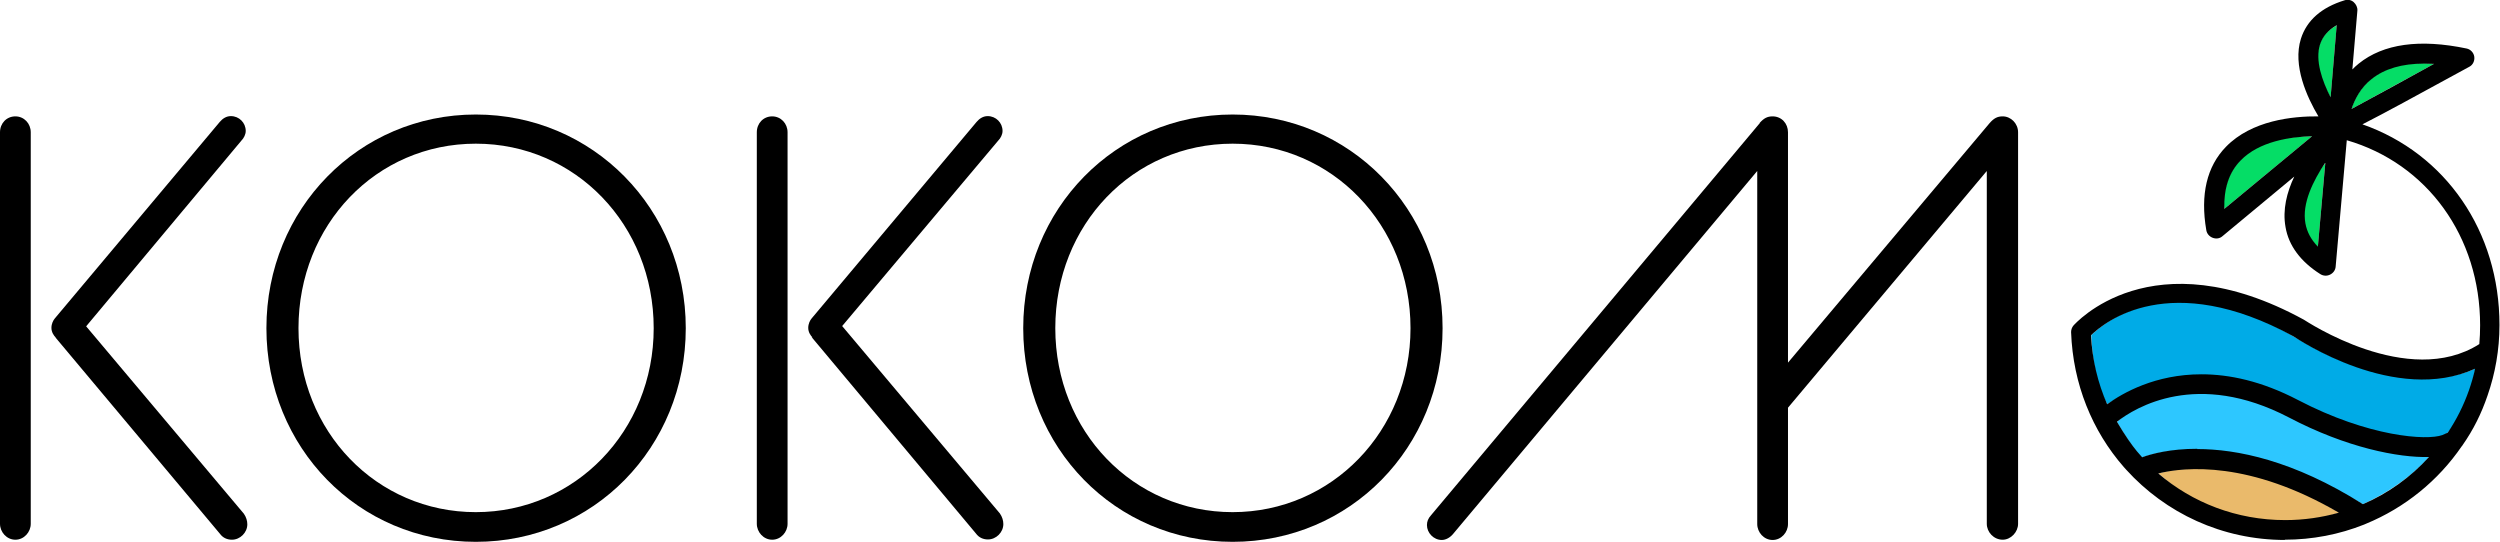 <?xml version="1.0" encoding="UTF-8"?>
<svg xmlns="http://www.w3.org/2000/svg" width="94.31" height="20.44" viewBox="0 0 94.31 20.44">
  <defs>
    <style>
      .cls-1 {
        fill: #2dc7ff;
      }

      .cls-2 {
        fill: #eaba6b;
      }

      .cls-3 {
        fill: #05dd66;
      }

      .cls-4 {
        fill: #00abe7;
      }
    </style>
  </defs>
  <g id="Ebene_1" data-name="Ebene 1"/>
  <g id="Ebene_2" data-name="Ebene 2">
    <g id="logo">
      <g id="color_fill" data-name="color fill">
        <path id="wasser" class="cls-4" d="M79.5,15.25s-.53-.73-.61-2.6c0,0,2.66-2.95,7.75,.11,4.2,2.52,6.74,1.14,6.74,1.14,0,0-.18,1.42-1.03,2.41,0,0-.94,1.06-6.12-1.2-2.68-1.17-4.8-1.07-6.72,.13Z"/>
        <path id="wasser-2" data-name="wasser" class="cls-1" d="M80.81,17.26s-.16,0-.95-1.34c0,0,2.38-2.6,6.52-.33,2.11,1.08,2.71,1.27,5.25,1.65,0,0-.81,1.01-2.49,1.78,0,0-4.98-2.94-8.33-1.76Z"/>
        <path id="sand" class="cls-2" d="M81.43,17.86s2.9-.96,6.81,1.48c0,0-3.67,1.38-6.81-1.48Z"/>
        <path id="blatt" class="cls-3" d="M88.71,4.11s.43-1.99,3.11-1.7l-3.11,1.7Z"/>
        <path id="blatt-2" data-name="blatt" class="cls-3" d="M87.92,3.68s-1.24-1.96,.23-2.72l-.23,2.72Z"/>
        <path id="blatt-3" data-name="blatt" class="cls-3" d="M87.44,9.3s-1.41-1.01,.28-3.15l-.28,3.15Z"/>
        <path id="blatt-4" data-name="blatt" class="cls-3" d="M83.91,7.88s-.41-2.74,3.31-2.74l-3.31,2.74Z"/>
      </g>
      <path id="palm_o" data-name="palm o" d="M86.21,20.37c-2.39,0-4.52-1.02-6-2.65-.03-.03-.06-.07-.09-.1-1.19-1.36-1.92-3.13-1.99-5.09,0-.09,.03-.18,.09-.25,.03-.03,2.93-3.37,8.69-.22,.07,.04,3.94,2.63,6.62,.92,.02-.24,.03-.47,.03-.71,0-3.35-2-6.1-5.03-6.98l-.42,4.77c-.01,.13-.09,.24-.21,.3-.12,.06-.26,.05-.37-.02-.74-.47-1.19-1.07-1.31-1.77-.12-.66,.05-1.32,.33-1.91l-2.71,2.25c-.1,.09-.24,.11-.37,.06-.13-.05-.22-.16-.24-.29-.23-1.34,.02-2.4,.74-3.14,.97-1,2.52-1.16,3.49-1.15-.43-.72-.98-1.92-.66-2.93,.22-.69,.77-1.18,1.65-1.45,.12-.04,.25-.01,.34,.07,.09,.08,.15,.2,.14,.32l-.19,2.22c.07-.07,.15-.15,.24-.22,.93-.75,2.3-.94,4.07-.57,.15,.03,.27,.16,.29,.31,.02,.15-.05,.31-.19,.38-2.05,1.12-3.28,1.79-4.03,2.17,3.14,1.1,5.17,4.04,5.17,7.57,0,.93-.16,1.83-.45,2.66-.23,.68-.54,1.3-.94,1.87,0,.01-.02,.03-.03,.04-.89,1.3-2.14,2.32-3.62,2.93-.02,.01-.05,.02-.07,.03-.93,.37-1.94,.57-3,.57Zm-4.79-2.51c1.28,1.1,2.95,1.76,4.79,1.76,.7,0,1.38-.1,2.02-.28-3.36-1.96-5.79-1.73-6.81-1.48Zm1.47-.92c1.48,0,3.62,.42,6.25,2.08,.95-.41,1.8-1.02,2.49-1.78-1.15,.03-3.11-.35-5.28-1.49-3.47-1.81-5.8-.38-6.49,.16,.32,.54,.56,.88,.75,1.11,.07,.08,.13,.15,.2,.23,.35-.13,1.06-.32,2.08-.32Zm.16-2.82c1.04,0,2.26,.25,3.64,.97,2.66,1.39,4.87,1.54,5.45,1.32,.09-.04,.16-.07,.2-.09,.33-.49,.6-1.03,.8-1.6,.09-.26,.17-.53,.23-.81-3,1.36-6.68-1.11-6.85-1.22-4.67-2.55-7.13-.54-7.64-.04,.05,.93,.26,1.8,.61,2.6,.59-.43,1.82-1.13,3.55-1.13Zm4.66-7.97c-.44,.66-.88,1.52-.74,2.28,.06,.32,.21,.61,.47,.87l.28-3.15Zm-.49-1.01c-.82,.02-2,.19-2.7,.92-.43,.44-.63,1.05-.61,1.82l3.31-2.74Zm4.22-2.74c-.82,0-1.48,.19-1.97,.58-.42,.33-.64,.77-.76,1.13,.82-.44,2.19-1.19,3.11-1.7-.13,0-.26-.01-.38-.01Zm-3.29-1.45c-.33,.19-.53,.43-.63,.73-.19,.6,.08,1.37,.4,1.99l.23-2.72Z"/>
      <g id="KOKOM">
        <path id="K" d="M0,4.99c0-.34,.25-.6,.58-.6s.58,.27,.58,.6v14.77c0,.31-.25,.6-.58,.6s-.58-.29-.58-.6V4.99Zm2.1,7.74c-.07-.07-.16-.2-.16-.36s.07-.29,.13-.36l6.22-7.41c.11-.13,.25-.22,.42-.22,.31,0,.56,.25,.56,.56,0,.13-.07,.27-.16,.36L3.25,12.31l5.95,7.07c.09,.13,.13,.27,.13,.4,0,.31-.27,.58-.58,.58-.18,0-.34-.07-.45-.22L2.1,12.74Z"/>
        <path id="O" d="M10.05,12.38c0-4.5,3.49-8.06,7.9-8.06s7.92,3.56,7.92,8.06-3.49,8.06-7.92,8.06-7.9-3.56-7.9-8.06Zm14.61,0c0-3.89-2.95-6.96-6.71-6.96s-6.69,3.06-6.69,6.96,2.95,6.94,6.69,6.94,6.71-3.06,6.71-6.94Z"/>
        <path id="K-2" data-name="K" d="M28.55,4.99c0-.34,.25-.6,.58-.6s.58,.27,.58,.6v14.77c0,.31-.25,.6-.58,.6s-.58-.29-.58-.6V4.99Zm2.1,7.74c-.07-.07-.16-.2-.16-.36s.07-.29,.13-.36l6.22-7.41c.11-.13,.25-.22,.42-.22,.31,0,.56,.25,.56,.56,0,.13-.07,.27-.16,.36l-5.89,7,5.95,7.07c.09,.13,.13,.27,.13,.4,0,.31-.27,.58-.58,.58-.18,0-.34-.07-.45-.22l-6.2-7.41Z"/>
        <path id="O-2" data-name="O" d="M38.6,12.38c0-4.5,3.49-8.06,7.9-8.06s7.92,3.56,7.92,8.06-3.49,8.06-7.92,8.06-7.9-3.56-7.9-8.06Zm14.61,0c0-3.89-2.95-6.96-6.71-6.96s-6.69,3.06-6.69,6.96,2.95,6.94,6.69,6.94,6.71-3.06,6.71-6.94Z"/>
        <path id="M" d="M66.38,4.64c.16-.18,.29-.25,.49-.25,.34,0,.58,.27,.58,.6V13.68l7.61-9.04c.16-.18,.29-.25,.49-.25,.31,0,.58,.27,.58,.6v14.77c0,.31-.27,.6-.58,.6-.34,0-.6-.29-.6-.6V6.45l-7.5,8.93v4.39c0,.31-.25,.6-.58,.6s-.58-.29-.58-.6V6.45l-11.48,13.7c-.11,.13-.27,.22-.42,.22-.31,0-.56-.27-.56-.56,0-.13,.04-.25,.16-.38l12.4-14.79Z"/>
      </g>
    </g>
  </g>
</svg>